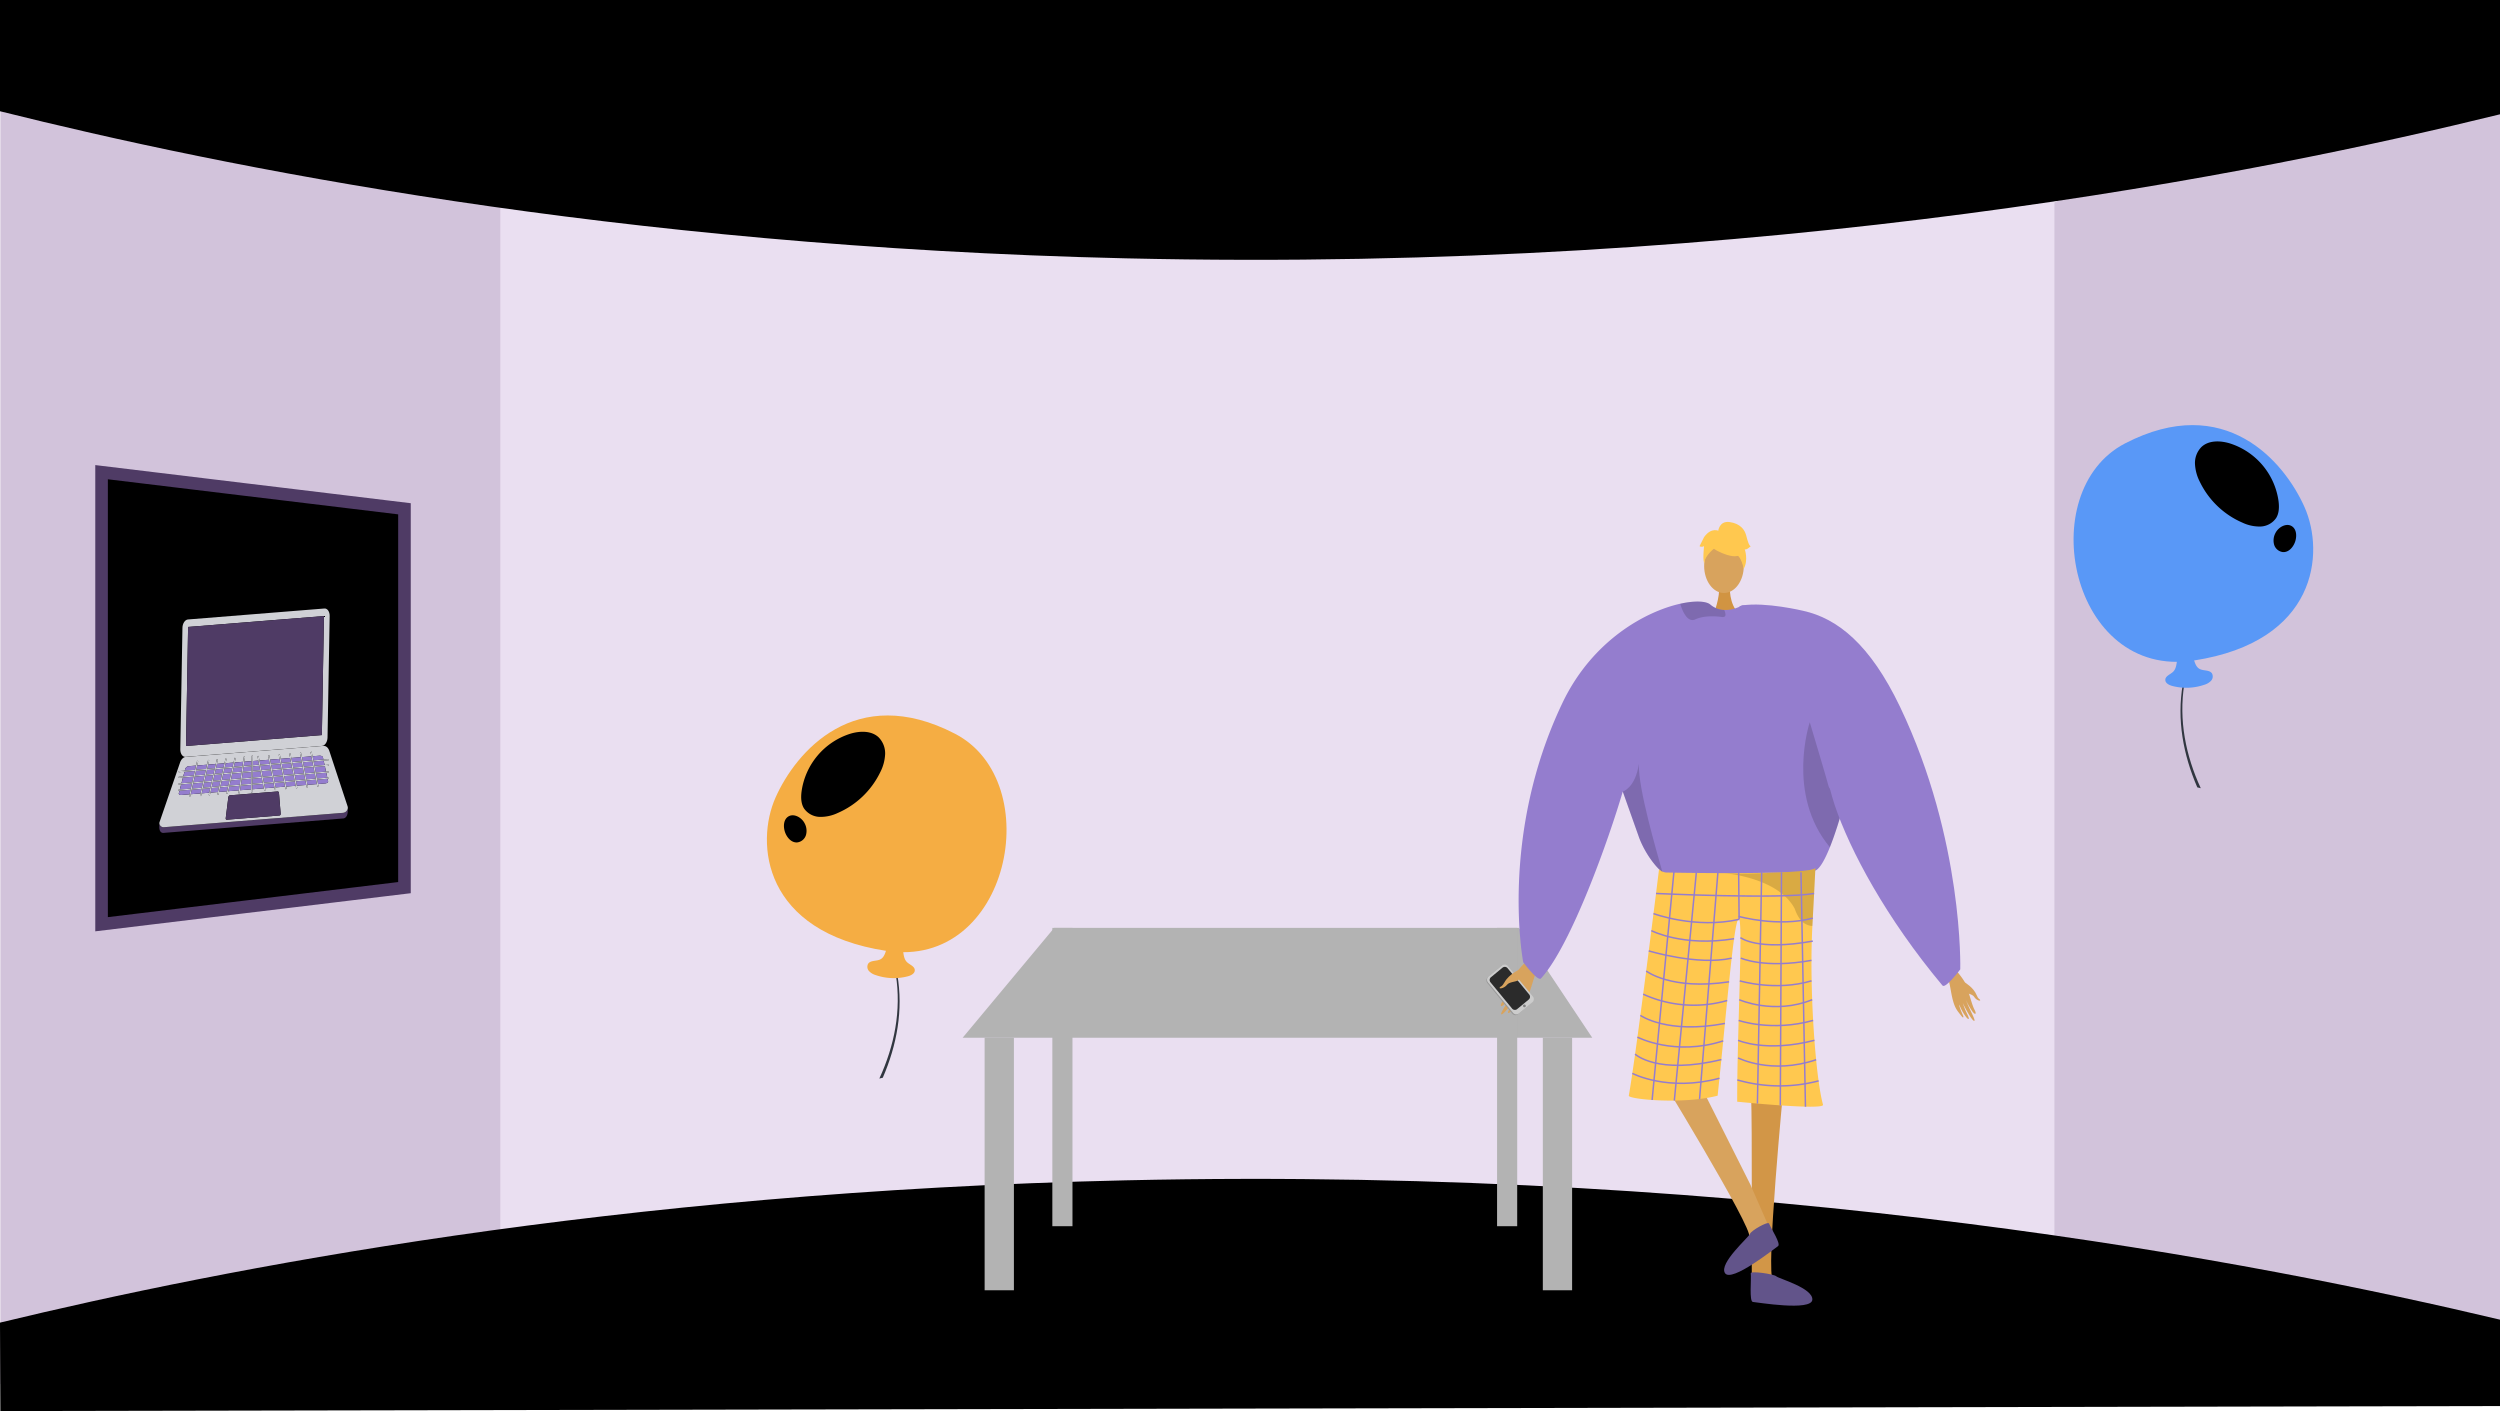 <svg xmlns="http://www.w3.org/2000/svg" xmlns:xlink="http://www.w3.org/1999/xlink" width="1366" height="771" viewBox="0 0 1366 771"><defs><style>.a,.t{fill:none;}.b{fill:#d2c3db;}.c{fill:#eadff1;}.d,.u{fill:#000;}.e{fill:#b3b3b3;}.f,.l{fill:#d8a35d;}.f{fill-rule:evenodd;}.g{fill:#999;}.h{fill:#ccc;}.i{fill:#2b2b2b;}.j{fill:gray;}.k{fill:#d29647;}.m{fill:#d19442;}.n{fill:#947dce;}.o{fill:#ffc84f;}.p{opacity:0.15;}.q{fill:#62548a;}.r{opacity:0.3;}.s{opacity:0.5;}.t{stroke:#947dce;stroke-width:0.823px;}.t,.u{stroke-miterlimit:10;}.u{stroke:#4f3b65;stroke-width:6.876px;}.v{isolation:isolate;}.w{clip-path:url(#a);}.x{fill:#4f3b65;}.y{fill:#d0d1d6;}.z{fill:#313640;}.aa{fill:#5998f7;}.ab{fill:#f5ad43;}</style><clipPath id="a"><path class="a" d="M88.995,2332.621l2.033-115.708,102.984-8.272-2.033,115.709Z"/></clipPath></defs><g transform="translate(-2.016 -1877.337)"><path class="b" d="M1368.016,1886.874v758.464l-242.228-67.586-32.991-6.263,1.636-558.092,30.118-25.56Z"/><path class="b" d="M318.313,2002.808l-16.051,556.371-300.044,74.4V1883.525l298.845,93.57Z"/><path class="c" d="M699.994,1966.409H275.386v617.384h849.165V1966.409Z"/><path class="d" d="M2.016,1938.117c121.657,30.38,335.7,73.888,615,80.372,352.972,8.195,622.429-47.1,751-78.7v-62.455H2.016Z"/><path class="d" d="M2.016,2600.021c121.657-29.39,335.7-71.481,615-77.753,352.972-7.927,622.429,45.568,751,76.133v47.19l-1365.8,2.746Z"/><path class="e" d="M872.016,2444.337h-344l50-60h254Z"/><rect class="e" width="16" height="138" transform="translate(540.016 2444.337)"/><rect class="e" width="11" height="163" transform="translate(577.016 2384.337)"/><rect class="e" width="11" height="163" transform="translate(820.016 2384.337)"/><rect class="e" width="16" height="138" transform="translate(845.016 2444.337)"/><path class="f" d="M841.266,2397.722c-.595.75-9.249,7.8-11.467,12.524s-5.066,11.948-6.7,14.21c-1.916,2.66-1.01,3.836,1.531.891a51.076,51.076,0,0,0,5.018-6.98c.2-.481-1.382,2.545-3.351,5.744-2.093,3.4-4.572,7.013-3.984,7.432,1.142.814,7.83-8.742,8.708-10.535a49.983,49.983,0,0,1-2.377,4.7c-1.2,2.077-2.9,4.337-2.625,5,.441,1.051,4.672-3.762,6.992-8.164.18-.026-.128,1.556-3.235,6.6-.312.507-.578,1.989.9.5,3.115-3.146,4.686-4.268,6.839-9.681,2.1-5.278,3.134-11.569,5.811-14.943Z"/><path class="g" d="M814.7,2414.469l13.583,16.716a2.2,2.2,0,0,0,3.114.363l7.573-6.336a.607.607,0,0,0,.075-.068,2.261,2.261,0,0,0,.173-3.093l-13.583-16.716a2.2,2.2,0,0,0-3.112-.36l-7.07,5.913-.505.42A2.261,2.261,0,0,0,814.7,2414.469Z"/><path class="h" d="M815.076,2414.1l13.693,16.651a2.271,2.271,0,0,0,3.2.31l7.383-6.1a2.267,2.267,0,0,0,.233-3.128l-13.693-16.651a2.271,2.271,0,0,0-3.2-.31l-7.383,6.1A2.268,2.268,0,0,0,815.076,2414.1Z"/><path class="i" d="M816.409,2414.053l11.826,14.381a1.961,1.961,0,0,0,2.762.268l6.376-5.267a1.958,1.958,0,0,0,.2-2.7l-11.826-14.381a1.962,1.962,0,0,0-2.762-.268l-6.376,5.267A1.957,1.957,0,0,0,816.409,2414.053Z"/><circle class="j" cx="0.759" cy="0.759" r="0.759" transform="translate(834.198 2426.209)"/><path class="f" d="M832.362,2407.029s-5.838,2.561-8.235,6.944c-1.424,2.6-2.1,2.288-2.473,2.684-1.253,1.312,2.193.85,3.785-1.224,1.294-1.686,4.933-1.571,6.039-2.467s3.611-3.862,3.473-4.879S832.362,2407.029,832.362,2407.029Z"/><path class="k" d="M976.724,2469.434s-10.215,105.4-5.871,107.213c7.792,3.306,38.308,14.118,4.664,11.742-17.283,1.042-16.015-2.82-16.285-6.092-.22-2.673.287-97-.423-104.336l-.255-2.636Z"/><path class="l" d="M905.487,2459.578s55.168,89.918,52.257,93.616c-5.2,6.68-26.594,30.978,1.64,12.527,15.605-7.5,12.618-10.258,11.261-13.247-1.109-2.443-9.271-21.122-12.221-27.875-.661-1.513-37.824-75.172-37.824-75.172Z"/><path class="m" d="M947.259,2197.45s-.9,10.043,5.294,15.6-14.276,0-14.276,0,3.809-9.62,2.955-15.6S947.259,2197.45,947.259,2197.45Z"/><ellipse class="l" cx="10.83" cy="14.777" rx="10.83" ry="14.777" transform="translate(933.161 2171.791)"/><path class="n" d="M1014.626,2294.081c-.181,2.8-2.443,13.195-5.626,24.5-.938,3.373-1.966,6.82-3.044,10.176-1.308,4.089-2.69,8.029-4.089,11.509-2.714,6.745-5.495,11.763-7.922,12.742-8.177,3.291-69.916,7.807-82.609,1.753-.3-.223-.617-.461-.921-.724-4.763-3.875-9.929-11.525-12.669-18.691,0-.008-7.3-20.574-8.785-24.761-.017-.041-.025-.074-.042-.107-.049-.164-.106-.321-.164-.469-.016-.057-.041-.107-.058-.164-7.683,26.234-28.126,83.851-44.661,102.1-1.735,1.917-9.723-8.835-9.723-8.835s-13.352-68.945,21.479-141.806c16.4-34.295,45.656-49.942,64.338-54.1,8.087-1.8,14.191-1.448,16.42.477a12.113,12.113,0,0,0,7.56,2.937,16.373,16.373,0,0,0,4.245-.387,21.117,21.117,0,0,0,4.5-1.53c.691-.321,1.094-.551,1.094-.551a43.822,43.822,0,0,1,11.434.683C1007.651,2217.115,1015.005,2287.985,1014.626,2294.081Z"/><path class="o" d="M908.509,2352.329a6.677,6.677,0,0,0,3.789,1.748c8.9.175,47.358.833,68.218-.366,7.36-.423,12.529-1.077,13.436-2.069a.841.841,0,0,1-.006.084c-.054,1.15-.714,14.314-1.64,31.569-1.828,34.063,1.693,82.848,5.806,97.656.888,3.2-46.89-1.645-46.89-1.645-.133-35.152,3.2-96.864,1.048-99.63-2.621-3.365-6.87,50.916-11.742,96.339-18.921,4.936-48.882,1.939-48.536,0C896.106,2452.981,908.509,2352.329,908.509,2352.329Z"/><path class="p" d="M888.7,2309.843c.016.057.041.107.057.164.058.148.116.3.165.469.016.033.025.066.041.107,1.489,4.187,8.786,24.753,8.786,24.761,2.739,7.166,7.905,14.816,12.668,18.691-3.233-11.706-13.31-45.64-12.923-59.312C895.571,2307.9,888.7,2309.835,888.7,2309.843Z"/><path class="p" d="M1009,2318.579c-.938,3.373-1.966,6.82-3.044,10.176-1.308,4.089-2.69,8.029-4.089,11.509-24.177-28.949-10.99-68.312-10.99-68.312s10.217,34.172,10.324,35.135C1001.234,2307.432,1004.631,2312.36,1009,2318.579Z"/><path class="p" d="M944.828,2213.051c.033.979-.485,1.621-2.057,1.407-4.9-.666-10.439-.526-14.461,1.316a3.416,3.416,0,0,1-3.307-.139c-2.575-1.506-4.171-6-4.8-7.988a1.377,1.377,0,0,1-.065-.436c8.086-1.8,14.19-1.448,16.419.477a12.106,12.106,0,0,0,7.56,2.937A6.655,6.655,0,0,1,944.828,2213.051Z"/><path class="q" d="M968.635,2545.874c-.564-1.427-9.954,3.967-10.423,5.644s-17.151,16.068-13.659,21.458,27.164-13.567,28.957-14.738S969.745,2548.679,968.635,2545.874Z"/><path class="q" d="M958.626,2573.086c-.2-1.522,12.759.409,13.985,1.645s20.093,6.369,19.666,12.777-30.333,1.37-32.469,1.219S959.022,2576.077,958.626,2573.086Z"/><g class="r"><path d="M944.011,2354.417c-.145-.012-.289-.023-.429-.036C943.582,2354.381,943.734,2354.392,944.011,2354.417Z"/><path class="s" d="M944.011,2354.417c11.459.914,36.505-.706,36.505-.706,7.36-.423,12.529-1.077,13.436-2.069a.841.841,0,0,1-.006.084c-.054,1.15-.714,14.314-1.64,31.569a8.415,8.415,0,0,1-1.2-.139,9.376,9.376,0,0,1-6.065-4.309,20.794,20.794,0,0,1-2.358-4.925C974.135,2357.665,947.682,2354.746,944.011,2354.417Z"/></g><path class="o" d="M939.921,2178.086s18.75,10.4,13.185-6.295C949.256,2160.243,927.134,2170.645,939.921,2178.086Z"/><path class="o" d="M942.639,2174.1s-10.49,6.225-9.478,12.469c0,0-2.314-18.643,8.117-19.111s14.47.538,13.544,20.252C954.822,2187.708,951.791,2172.026,942.639,2174.1Z"/><path class="o" d="M940.824,2167.577s.527-5.809,6.285-4.986,8.226,4.113,9.049,7.4,1.645,5.758,2.468,5.758c0,0-2.468,2.468-3.291,1.645,0,0,2.136,5.917-.577,10.774,0,0-1.068-7.483-5.181-8.306S940.824,2167.577,940.824,2167.577Z"/><path class="o" d="M941.351,2167.527s-4.114-2.468-8.227,3.29l-2.468,4.936s.823.823,2.468,0c0,0-.749,5.8.037,9.068l2.431-9.89Z"/><path class="f" d="M1068.089,2404.324c.431.7,7.095,7.6,8.506,11.855s3.1,10.711,4.262,12.807c1.364,2.465.47,3.376-1.4.6a44,44,0,0,1-3.569-6.467c-.119-.431.92,2.313,2.273,5.242,1.439,3.115,3.186,6.45,2.64,6.748-1.056.578-5.788-8.257-6.353-9.877a42.7,42.7,0,0,0,1.547,4.255c.81,1.9,2.036,4,1.729,4.537-.483.851-3.6-3.687-5.132-7.679-.15-.041-.049,1.34,2.087,5.96.215.465.29,1.757-.82.331-2.336-3-3.562-4.12-4.846-8.958-1.253-4.717-1.493-10.19-3.434-13.341Z"/><path class="f" d="M1075.68,2414.184s4.72,2.782,6.317,6.765c.949,2.368,1.554,2.167,1.836,2.543.935,1.247-1.958.5-3.1-1.431-.932-1.57-4.049-1.844-4.9-2.72s-2.688-3.664-2.466-4.518S1075.68,2414.184,1075.68,2414.184Z"/><line class="t" x1="12.133" y2="126.868" transform="translate(904.732 2351.497)"/><line class="t" x1="12.041" y2="124.659" transform="translate(916.864 2354.035)"/><line class="t" x1="10.013" y2="123.788" transform="translate(930.662 2354.035)"/><line class="t" x2="0.258" y2="25.641" transform="translate(952.012 2354.035)"/><line class="t" x1="2.323" y2="126.296" transform="translate(962.272 2354.035)"/><line class="t" x1="0.647" y2="127.355" transform="translate(974.776 2353.956)"/><line class="t" x2="2.45" y2="128.087" transform="translate(986.065 2353.956)"/><path class="t" d="M906.868,2365.527s68.324,3.225,86.376,0"/><path class="t" d="M952.27,2379.676c-23.906,5.414-46.783-3.145-46.783-3.145"/><path class="t" d="M952.012,2378.058s21.574,6.062,40.524.943"/><path class="t" d="M904.312,2385.828s17.228,9.02,45.21,4.422"/><path class="t" d="M902.9,2396.9s26.808,8.185,45.3,3.973"/><path class="t" d="M901.488,2407.9s13.653,10.7,45.309,5.9"/><path class="t" d="M899.842,2420.555a66.419,66.419,0,0,0,45.918,3.459"/><path class="t" d="M898.311,2432.146s14.746,10.467,46.21,4.387"/><path class="t" d="M896.711,2444.029s20.352,10.639,46.871,2.044"/><path class="t" d="M895.43,2453.3s12.007,11.548,47.136,2.987"/><path class="t" d="M893.921,2463.829s19.415,10.229,47.608,2.665"/><path class="t" d="M952.993,2389.639s9.013,7.442,39.543,1.917"/><path class="t" d="M953.229,2400.839s12.648,5.9,38.584,1.24"/><path class="t" d="M952.613,2413.27s19.528,5.882,39.2,0"/><path class="t" d="M952.331,2423.579s18.985,8.44,39.861,0"/><path class="t" d="M952.012,2434.9s18.074,6.342,40.7,0"/><path class="t" d="M951.72,2445.768s15.235,6.835,41.708,0"/><path class="t" d="M951.72,2455.386s18.088,9.321,42.629.99"/><path class="t" d="M951.285,2467.409a83.624,83.624,0,0,0,44.406.513"/><path class="n" d="M994.349,2252.182s-53.044-41.977-40.4-44.025,33.339,2.927,33.339,2.927c18.682,4.155,36.52,18.192,52.915,52.487,34.83,72.861,32.9,143.416,32.9,143.416s-8.066,10.819-9.724,8.835c-30.773-36.821-50.561-73.784-58.909-98.653S994.349,2252.182,994.349,2252.182Z"/><path class="u" d="M223.016,2155.337v207l-66.988,8.1-21.016,2.53-77.5,9.37v-247l77.5,9.37,21.016,2.53Z"/><g class="v"><g class="w"><path class="x" d="M89.1,2327.236l-.013.034-.038,2.17c.08,2.356,1.218,3.079,2.3,2.992l98.233-7.89c1.2-.1,2.435-1.315,2.46-4.091l.017-.959-.062-.19a2.992,2.992,0,0,1-2.355,2.165l-98.226,7.889a2.317,2.317,0,0,1-2.32-2.12"/><path class="y" d="M125.853,2325.23c-.322.026-.557-.375-.5-.854l1.418-11.355c.077-.615.443-1.092.856-1.125l26.106-2.1c.37-.03.678.348.723.882l.918,11.239c.033.5-.235.958-.575.986l-28.945,2.324m13.657-32,.051-2.94.625-.05-.051,2.94,3.014-.242-.455-2.291.6-.325.509,2.563,5.148-.413-.455-2.291.6-.325.509,2.564,5.142-.413-.456-2.291.6-.326.509,2.564,5.147-.413-.454-2.291.6-.326.509,2.564,5.147-.413-.454-2.291.593-.325.509,2.564,5.147-.414-.454-2.291.6-.325.508,2.564,3.7-.3c1.008-.081,1.849.316,1.984.941l.247,1.144,2.991-.241-.011.61-2.85.229.52,2.4,2.287-.183-.01.609-2.148.173.651,3.008,1.443-.116-.011.61-1.3.1.585,2.7.67-.054-.011.61-.53.043.288,1.328c.111.573-.614,1.141-1.543,1.216l-3.94.316.241,1.216-.6.326-.3-1.489-5.147.413.241,1.216-.594.325-.295-1.489-5.147.414.241,1.215-.6.326-.295-1.489-5.148.414.242,1.215-.594.325-.3-1.488-5.147.413.241,1.215-.6.326-.3-1.488-5.147.413.241,1.215-.6.326-.3-1.489-6.292.506-.032,1.837-.625.05.032-1.837-6.046.486-.259,1.757-.61-.122.233-1.584-5.824.468-.349,1.54-.59-.23.285-1.258-4.316.347-.349,1.54-.59-.23.285-1.258-4.11.33-.349,1.541-.589-.23.284-1.258-4.109.33-.349,1.541-.59-.231.285-1.258-5.354.431-.349,1.54-.589-.23.284-1.258-4.474.359c-.868.07-1.527-.369-1.378-.927l.38-1.436-.579.047.01-.61.733-.059.742-2.807-1.426.115.01-.61,1.58-.127.826-3.127-2.352.189.011-.61,2.506-.2.659-2.5-3.122.25.011-.609,3.275-.263.281-1.061a2.51,2.51,0,0,1,2.3-1.41l3.559-.286.6-2.653.59.23-.537,2.37,5.354-.43.6-2.653.589.23-.536,2.371,4.11-.33.6-2.653.59.23-.537,2.37,4.11-.33.6-2.653.589.23-.536,2.371,4.316-.347.6-2.653.589.23-.536,2.37,4.57-.367.423-2.871.61.13-.4,2.69,4.021-.323m39.2-8.33-75.168,6.038c-1.3.1-2.507,1.284-3.114,3.051l-11.161,32.4a2.184,2.184,0,0,0-.16.848,2.317,2.317,0,0,0,2.32,2.12l98.226-7.889A2.992,2.992,0,0,0,192,2319.3a2.464,2.464,0,0,0-.085-1.463l-9.953-30.186c-.593-1.805-1.853-2.867-3.26-2.754"/><path class="y" d="M103.648,2284.949l1.143-65.051,74.239-5.963-1.143,65.051-74.239,5.963m75.63-75.125-74.561,5.989c-1.626.131-2.977,2.181-3.019,4.584l-1.166,66.386c-.042,2.4,1.24,4.241,2.867,4.111l74.56-5.989c1.626-.131,2.977-2.181,3.019-4.583l1.167-66.387c.042-2.4-1.241-4.241-2.867-4.111"/><path class="x" d="M179.03,2213.935l-74.239,5.963-1.143,65.051,74.239-5.963,1.143-65.051"/><path class="x" d="M153.732,2309.8l-26.106,2.1c-.413.033-.779.51-.856,1.125l-1.418,11.355c-.056.479.179.88.5.854l28.945-2.324c.34-.028.608-.488.575-.986l-.918-11.239c-.045-.534-.353-.912-.723-.882"/><path class="n" d="M106.138,2308.86l-6.036.485-.38,1.436c-.149.558.51,1,1.378.927l4.474-.359.564-2.489m6.007-.482-5.354.43-.563,2.489,5.354-.431.563-2.488m4.764-.383-4.11.33-.563,2.489,4.109-.33.564-2.489m4.763-.382-4.11.33-.563,2.488,4.11-.33.563-2.488m4.97-.4-4.316.347-.563,2.489,4.316-.347.563-2.489m6.28-.5-5.626.452-.563,2.489,5.824-.468.365-2.473m6.36-.511-5.725.46-.364,2.473,6.046-.486.043-2.447m6.4-.514-5.772.464-.043,2.447,6.292-.506-.477-2.405m5.8-.466-5.147.414.477,2.405,5.147-.413-.477-2.406m5.8-.465-5.146.413.477,2.405,5.147-.413-.478-2.405m5.8-.466-5.147.414.477,2.405,5.148-.414-.478-2.4m5.8-.466-5.148.414.478,2.4,5.147-.414-.477-2.405m5.795-.465-5.148.413.478,2.405,5.147-.413-.477-2.405m6.326-.508-5.672.455.477,2.405,3.94-.316c.929-.075,1.654-.643,1.543-1.216l-.288-1.328m-74.088,2.594-5.9.474-.742,2.807,6.012-.483.633-2.8m6.008-.483-5.354.43-.633,2.8,5.354-.43.633-2.8m4.764-.382-4.11.33-.634,2.8,4.11-.33.634-2.8m4.763-.383-4.11.33-.633,2.8,4.11-.331.633-2.8m4.97-.4-4.316.347-.634,2.8,4.317-.347.633-2.8m6.006-.482-5.352.43-.634,2.8,5.576-.448.41-2.78m5.919-.476-5.283.425-.41,2.78,5.645-.454.048-2.751m5.682-.456-5.057.406-.048,2.751,5.642-.453-.537-2.7m5.8-.466-5.147.413.537,2.705,5.147-.414-.537-2.7m5.8-.466-5.145.413.537,2.7,5.146-.414-.538-2.7m5.8-.466-5.148.414.537,2.7,5.147-.413-.536-2.705m5.8-.465-5.148.413.537,2.7,5.148-.413-.537-2.7m5.795-.466-5.147.413.536,2.7,5.148-.414-.537-2.7m6.268-.5-5.614.451.537,2.7,5.662-.455-.585-2.7m-72.528,2.156-5.759.462-.826,3.127,5.88-.472.705-3.117m6.008-.483-5.354.43-.706,3.117,5.354-.43.706-3.117m4.764-.383-4.11.33-.706,3.118,4.11-.33.706-3.118m4.763-.382-4.11.33-.705,3.117,4.109-.33.706-3.117m4.97-.4-4.316.346-.706,3.118,4.316-.347.706-3.117m5.707-.459-5.053.406-.706,3.117,5.3-.426.456-3.1m5.436-.436-4.8.385-.457,3.1,5.2-.418.053-3.064m4.9-.394-4.276.343-.053,3.065,4.927-.4-.6-3.012m5.8-.466-5.147.413.6,3.013,5.147-.413-.6-3.013m5.8-.466-5.144.413.6,3.013,5.145-.413-.6-3.013m5.8-.465-5.148.413.6,3.013,5.148-.414-.6-3.012m5.8-.466-5.147.413.6,3.013,5.147-.414-.6-3.012m5.795-.466-5.147.414.6,3.012,5.147-.413-.6-3.013m6.205-.5-5.551.446.6,3.012,5.6-.45-.651-3.008m-71.044,2.654-5.639.453-.659,2.5,5.735-.461.563-2.488m6.008-.483-5.354.43-.564,2.489,5.354-.43.564-2.489m4.763-.382-4.11.33-.563,2.488,4.11-.33.563-2.488m4.764-.383-4.11.33-.563,2.489,4.11-.33.563-2.489m4.97-.4-4.316.346-.564,2.489,4.316-.347.564-2.488m5.458-.439-4.8.386-.563,2.489,5-.4.364-2.473m5.035-.4-4.4.353-.364,2.473,4.72-.379.043-2.447m4.251-.341-3.626.291-.043,2.447,4.146-.333-.477-2.405m5.8-.466-5.147.413.477,2.405,5.148-.413-.478-2.405m5.8-.466-5.143.413.477,2.4,5.144-.413-.478-2.405m5.8-.466-5.148.414.477,2.405,5.148-.414-.477-2.405m5.8-.466-5.148.414.478,2.405,5.147-.414-.477-2.405m5.795-.465-5.147.413.477,2.4,5.147-.413-.477-2.405m6.152-.494-5.5.441.477,2.405,5.541-.445-.52-2.4m-69.733,2.728-3.559.286a2.51,2.51,0,0,0-2.3,1.41l-.281,1.061,5.615-.451.522-2.306m6.008-.483-5.354.43-.522,2.307,5.354-.431.522-2.306m4.764-.382-4.11.33-.522,2.306,4.11-.33.522-2.306m4.763-.383-4.11.33-.522,2.306,4.11-.33.522-2.306m4.97-.4-4.316.347-.522,2.306,4.316-.347.522-2.306m5.224-.42-4.57.367-.522,2.307,4.755-.382.337-2.292m4.658-.374-4.021.323-.338,2.292,4.319-.347.04-2.268m3.639-.292-3.014.242-.04,2.267,3.5-.28-.442-2.229m5.8-.466-5.148.413.443,2.229,5.147-.413-.442-2.229m5.8-.465-5.142.413.442,2.228,5.143-.413-.443-2.228m5.8-.466-5.147.413.442,2.229,5.148-.414-.443-2.228m5.8-.466-5.147.413.442,2.229,5.148-.414-.443-2.228m5.795-.466-5.147.414.443,2.228,5.147-.413-.443-2.229m4.353-.349-3.7.3.443,2.228,5.487-.44-.247-1.144c-.135-.625-.976-1.022-1.984-.941"/><path class="y" d="M108.6,2297.976l-5.615.451-3.275.263-.011.609,3.122-.25,5.639-.453.14-.62m6.008-.483-5.354.431-.14.619,5.354-.43.14-.62m4.764-.382-4.11.33-.141.62,4.11-.33.141-.62m4.763-.383-4.11.33-.14.62,4.11-.33.14-.62m4.97-.4-4.316.347-.14.619,4.316-.346.14-.62m5.409-.434-4.755.382-.141.619,4.8-.386.091-.615m4.955-.4-4.319.347-.091.615,4.4-.353.011-.609m4.121-.331-3.5.28-.011.61,3.626-.291-.119-.6m5.8-.466-5.147.413.119.6,5.147-.413-.119-.6m5.8-.466-5.143.413.119.6,5.143-.413-.119-.6m5.8-.466-5.148.414.119.6,5.148-.414-.119-.6m5.8-.466-5.148.414.119.6,5.148-.414-.119-.6m5.8-.465-5.147.413.119.6,5.147-.413-.119-.6m9.132-.734-2.991.241-5.487.44.119.6,5.5-.441,2.85-.229.011-.61"/><path class="y" d="M107.9,2301.084l-5.735.461-2.506.2-.011.61,2.352-.189,5.759-.462.141-.621m6.007-.482-5.354.43-.14.62,5.354-.43.14-.62m4.764-.383-4.11.33-.14.62,4.11-.33.14-.62m4.764-.382-4.11.33-.141.62,4.11-.33.141-.62m4.969-.4-4.316.347-.14.62,4.316-.346.14-.621m5.658-.454-5,.4-.14.62,5.053-.406.091-.616m5.356-.43-4.72.379-.091.616,4.8-.385.011-.61m4.771-.383-4.146.333-.011.609,4.276-.343-.119-.6m5.8-.466-5.148.413.119.6,5.147-.413-.118-.6m5.8-.466-5.144.413.119.6,5.144-.413-.119-.6m5.8-.466-5.148.414.119.6,5.148-.413-.119-.6m5.8-.466-5.147.414.119.6,5.147-.413-.119-.6m5.795-.465-5.147.413.119.6,5.147-.414-.119-.6m8.482-.681-2.287.183-5.541.445.119.6,5.551-.446,2.148-.173.01-.609"/><path class="y" d="M107.052,2304.822l-5.88.472-1.58.127-.01.61,1.426-.115,5.9-.474.141-.62m6.007-.483-5.354.43-.14.62,5.354-.43.14-.62m4.764-.382-4.11.33-.14.62,4.11-.33.14-.62m4.763-.383-4.109.33-.141.62,4.11-.33.14-.62m4.97-.4-4.316.347-.14.62,4.316-.347.14-.62m5.957-.479-5.3.426-.14.621,5.352-.43.091-.617m5.839-.469-5.2.418-.09.617,5.283-.425.011-.61m5.552-.446-4.927.4-.011.61,5.057-.406-.119-.6m5.8-.465-5.147.413.119.6,5.147-.413-.119-.6m5.8-.466-5.145.413.119.6,5.145-.413-.119-.6m5.8-.466-5.148.414.119.6,5.148-.414-.119-.6m5.8-.466-5.147.414.118.6,5.148-.413-.119-.6m5.795-.465-5.147.413.119.6,5.147-.413-.119-.6m7.7-.619-1.443.116-5.6.45.119.6,5.614-.451,1.3-.1.011-.61"/><path class="y" d="M106.278,2308.24l-6.012.483-.733.059-.01.61.579-.047,6.036-.485.14-.62m6.008-.482-5.354.43-.141.62,5.354-.43.141-.62m4.763-.383-4.11.33-.14.62,4.11-.33.14-.62m4.764-.383-4.11.331-.141.62,4.11-.33.141-.621m4.97-.4-4.317.347-.14.62,4.316-.347.141-.62m6.229-.5-5.576.448-.14.62,5.626-.452.09-.616m6.281-.505-5.645.454-.091.616,5.725-.46.011-.61m6.267-.5-5.642.453-.011.61,5.772-.464-.119-.6m5.8-.466-5.147.414.119.6,5.147-.414-.119-.6m5.8-.466-5.146.414.119.6,5.146-.413-.119-.6m5.8-.465-5.147.413.119.6,5.147-.414-.119-.6m5.8-.466-5.148.413.119.6,5.148-.414-.119-.6m5.795-.466-5.148.414.119.6,5.148-.413-.119-.6m6.986-.561-.67.054-5.662.455.119.6,5.672-.455.53-.043.011-.61"/><path class="y" d="M109.724,2293.017l-.6,2.653-.522,2.306-.14.62-.563,2.489-.14.62-.706,3.117-.14.62-.634,2.8-.14.62-.563,2.489-.285,1.258.59.23.349-1.541.563-2.489.14-.62.634-2.8.14-.62.706-3.117.14-.62.563-2.489.14-.62.522-2.306.537-2.371-.59-.23"/><path class="y" d="M115.732,2292.534l-.6,2.653-.522,2.306-.14.62-.563,2.489-.14.62-.706,3.117-.14.62-.633,2.8-.14.62-.563,2.489-.285,1.258.59.23.349-1.541.563-2.489.14-.62.634-2.8.14-.62.706-3.117.14-.62.563-2.489.14-.62.522-2.306.536-2.37-.59-.23"/><path class="y" d="M120.5,2292.152l-.6,2.653-.522,2.306-.14.62-.563,2.489-.14.62-.706,3.117-.14.62-.634,2.8-.14.62-.563,2.489-.285,1.258.59.23.349-1.541.563-2.489.14-.62.633-2.8.14-.62.706-3.117.14-.62.563-2.489.14-.62.522-2.306.536-2.37-.59-.23"/><path class="y" d="M125.259,2291.769l-.6,2.653-.522,2.306-.14.62-.563,2.489-.14.62-.706,3.117-.14.62-.634,2.8-.14.62-.563,2.489-.285,1.258.59.23.349-1.541.563-2.489.14-.62.634-2.8.14-.62.706-3.117.14-.62.563-2.489.14-.62.522-2.306.537-2.37-.59-.23"/><path class="y" d="M130.229,2291.37l-.6,2.653-.522,2.306-.14.62-.563,2.489-.14.62-.706,3.117-.14.62-.634,2.8-.14.62-.563,2.489-.285,1.258.59.23.349-1.541.563-2.489.14-.62.634-2.8.14-.62.706-3.117.14-.62.563-2.489.14-.62.522-2.306.536-2.37-.59-.23"/><path class="y" d="M135.275,2290.732l-.423,2.871-.338,2.292-.091.615-.364,2.473-.091.616-.456,3.1-.091.616-.41,2.78-.091.616-.364,2.473-.233,1.585.61.122.259-1.757.364-2.473.091-.616.41-2.78.091-.616.456-3.1.091-.616.364-2.473.091-.616.338-2.291.4-2.69-.61-.13"/><path class="y" d="M140.186,2290.239l-.625.05-.052,2.94-.04,2.267-.011.609-.043,2.447-.011.61-.054,3.065-.011.61-.048,2.751-.011.61-.043,2.447-.032,1.837.625-.05.032-1.837.043-2.447.011-.61.048-2.751.011-.61.054-3.065.011-.61.043-2.447.011-.609.04-2.268.052-2.94"/><path class="y" d="M172.288,2287.992l-.6.325.455,2.291.442,2.229.119.6.477,2.405.119.6.6,3.012.119.6.537,2.7.119.6.477,2.405.3,1.489.6-.326-.241-1.215-.477-2.405-.119-.6-.537-2.7-.119-.6-.6-3.012-.119-.6-.477-2.405-.119-.6-.442-2.229-.509-2.564"/><path class="y" d="M166.486,2288.458l-.594.325.455,2.291.442,2.229.119.6.478,2.405.119.6.6,3.013.119.6.537,2.7.119.6.478,2.405.3,1.489.594-.325-.241-1.216-.477-2.405-.119-.6-.537-2.7-.119-.6-.6-3.013-.119-.6-.477-2.405-.119-.6-.442-2.229-.509-2.564"/><path class="y" d="M160.691,2288.923l-.6.325.455,2.291.442,2.229.119.6.477,2.405.119.6.6,3.012.119.6.537,2.7.119.6.477,2.405.3,1.489.6-.326-.241-1.215-.478-2.405-.119-.6-.537-2.7-.119-.6-.6-3.012-.119-.6-.477-2.405-.119-.6-.442-2.229-.509-2.564"/><path class="y" d="M154.89,2289.389l-.6.325.455,2.291.443,2.229.119.6.478,2.405.119.6.6,3.012.119.6.538,2.7.119.6.478,2.405.3,1.489.594-.325-.241-1.216-.477-2.405-.119-.6-.537-2.7-.119-.6-.6-3.013-.119-.6-.477-2.405-.119-.6-.442-2.229-.509-2.564"/><path class="y" d="M149.095,2289.855l-.6.325.455,2.291.442,2.229.119.6.477,2.405.119.6.6,3.012.119.6.537,2.7.119.6.478,2.405.3,1.489.6-.326-.241-1.215-.477-2.405-.119-.6-.537-2.7-.119-.6-.6-3.012-.119-.6-.477-2.405-.119-.6-.442-2.229-.509-2.564"/><path class="y" d="M143.293,2290.321l-.6.325.455,2.291.442,2.229.119.6.477,2.405.119.6.6,3.012.119.6.537,2.7.119.6.478,2.405.3,1.489.6-.326-.241-1.215-.477-2.405-.119-.6-.537-2.7-.119-.6-.6-3.012-.119-.6-.477-2.405-.119-.6-.442-2.229-.509-2.564"/></g></g><g transform="translate(527.389 24)"><path class="z" d="M677.126,2284.022c-8.181-17.769-12.121-37.143-9-56.827.083-.524-.733-.541-.82-.029-3.343,19.463.229,38.568,7.925,56.386Q676.179,2283.789,677.126,2284.022Z"/><path class="aa" d="M657.756,2224.776c-.044,1.813,2,2.885,3.748,3.353a30.216,30.216,0,0,0,17.518-.621,8.315,8.315,0,0,0,3.7-2.173,3.472,3.472,0,0,0,.545-4.01c-1.357-2.1-4.68-1.3-6.858-2.529-2-1.126-2.6-3.655-3.287-5.845s-2.124-4.633-4.419-4.67c-2.465-.039-3.973,2.727-4.407,5.155s-.486,5.171-2.233,6.911C660.548,2221.855,657.809,2222.639,657.756,2224.776Z"/><path class="aa" d="M635.783,2095.6c-50.64,26.221-29.883,129.008,37.557,118.645s71.619-58.8,60.492-83.806S690.315,2067.369,635.783,2095.6Z"/><path class="d" d="M719.651,2127.371a38.656,38.656,0,0,0-26.8-31.814c-5.152-1.52-11.322-1.7-15.27,1.942a12.423,12.423,0,0,0-3.616,9.348,24.019,24.019,0,0,0,2.713,9.88,46.2,46.2,0,0,0,23.235,22.194,21.873,21.873,0,0,0,9.824,2.11,10.818,10.818,0,0,0,8.575-4.661C719.939,2133.742,720.01,2130.442,719.651,2127.371Z"/><path class="d" d="M728.845,2148.8c.772-2.721.573-6.107-1.71-7.778-3-2.194-7.453.179-9.158,3.479a8.586,8.586,0,0,0-.771,6.435,5.74,5.74,0,0,0,4.774,4.059C725.312,2155.243,727.931,2152.01,728.845,2148.8Z"/></g><path class="z" d="M482.485,2466.67c8.182-17.77,12.121-37.143,9-56.828-.083-.524.732-.54.82-.029,3.342,19.463-.23,38.569-7.926,56.386Q483.432,2466.436,482.485,2466.67Z"/><path class="ab" d="M501.855,2407.423c.044,1.814-2,2.886-3.748,3.354a30.227,30.227,0,0,1-17.518-.622,8.319,8.319,0,0,1-3.7-2.173,3.473,3.473,0,0,1-.545-4.01c1.357-2.1,4.68-1.3,6.858-2.529,2-1.126,2.6-3.655,3.287-5.845s2.124-4.633,4.419-4.669c2.465-.04,3.974,2.727,4.407,5.154s.486,5.171,2.233,6.911C499.063,2404.5,501.8,2405.287,501.855,2407.423Z"/><path class="ab" d="M523.828,2278.252c50.641,26.222,29.883,129.008-37.557,118.645s-71.618-58.8-60.492-83.806S469.3,2250.016,523.828,2278.252Z"/><path class="d" d="M439.96,2310.018a38.658,38.658,0,0,1,26.8-31.814c5.152-1.519,11.322-1.7,15.27,1.943a12.412,12.412,0,0,1,3.616,9.347,24.014,24.014,0,0,1-2.713,9.88,46.2,46.2,0,0,1-23.235,22.2,21.888,21.888,0,0,1-9.824,2.109,10.82,10.82,0,0,1-8.575-4.66C439.672,2316.389,439.6,2313.089,439.96,2310.018Z"/><path class="d" d="M430.767,2331.443c-.773-2.721-.573-6.107,1.709-7.777,3-2.194,7.454.178,9.159,3.478a8.594,8.594,0,0,1,.771,6.436,5.742,5.742,0,0,1-4.775,4.058C434.3,2337.891,431.68,2334.658,430.767,2331.443Z"/></g></svg>